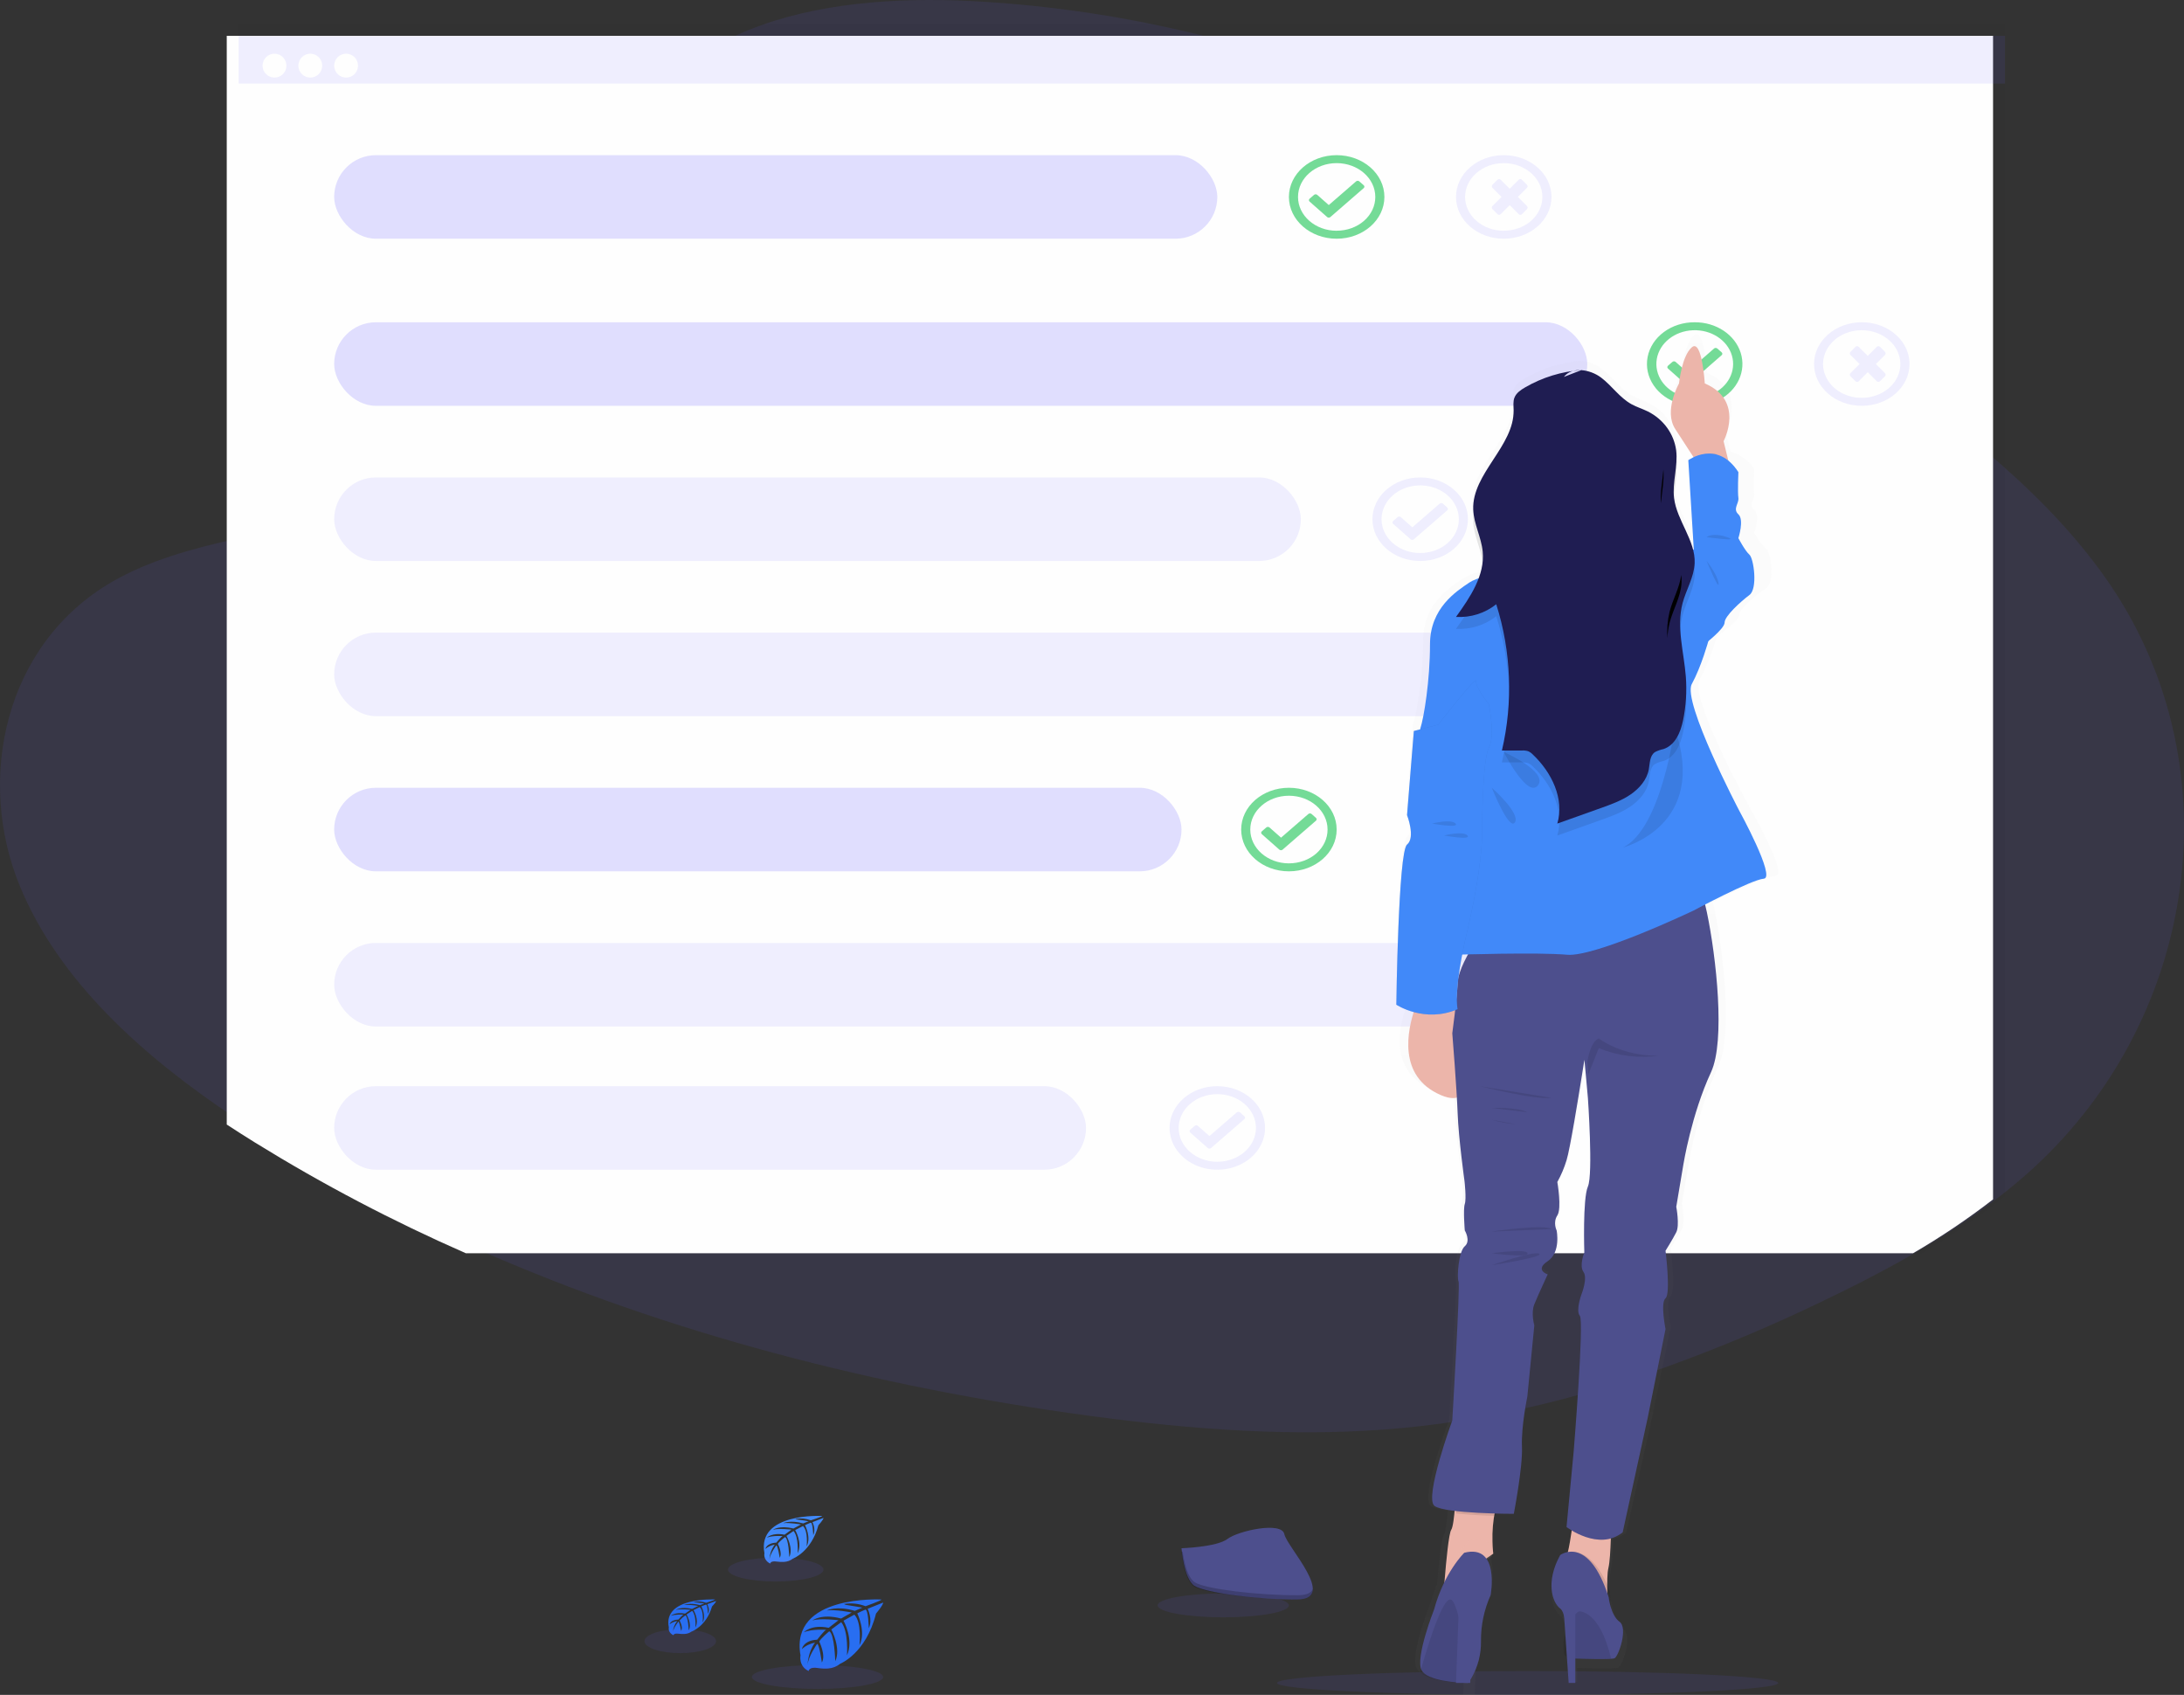 <?xml version="1.0" encoding="UTF-8"?>
<svg width="183px" height="142px" viewBox="0 0 183 142" version="1.1" xmlns="http://www.w3.org/2000/svg" xmlns:xlink="http://www.w3.org/1999/xlink">
    <rect x="0" y="0" width="183" height="142" fill="#333333" stroke="none"/>
    <!-- Generator: Sketch 52.6 (67491) - http://www.bohemiancoding.com/sketch -->
    <title>Illustration</title>
    <desc>Created with Sketch.</desc>
    <defs>
        <linearGradient x1="49.97%" y1="100.003%" x2="49.97%" y2="-0.004%" id="linearGradient-1">
            <stop stop-color="#808080" stop-opacity="0.25" offset="0%"></stop>
            <stop stop-color="#808080" stop-opacity="0.12" offset="54%"></stop>
            <stop stop-color="#808080" stop-opacity="0.1" offset="100%"></stop>
        </linearGradient>
    </defs>
    <g id="Design-1" stroke="none" stroke-width="1" fill="none" fill-rule="evenodd">
        <g id="7-Setting" transform="translate(-191, -137)">
            <g id="Illustration" transform="translate(191, 137)">
                <g id="List">
                    <path d="M169.702,98.469 C169.133,98.968 168.549,99.455 167.951,99.927 C167.851,100.008 167.748,100.096 167.646,100.169 C165.518,101.815 163.284,103.321 160.958,104.675 C158.29,106.248 155.504,107.68 152.682,109.03 C148.439,111.078 144.093,112.906 139.662,114.507 L139.462,114.58 C137.513,115.273 135.541,115.913 133.548,116.499 L133.512,116.509 C132.121,116.914 130.72,117.289 129.31,117.632 L129.117,117.679 C127.042,118.179 124.945,118.604 122.827,118.954 L122.34,119.031 C120.792,119.274 119.234,119.472 117.664,119.625 C108.844,120.469 99.918,119.784 91.152,118.599 C73.45,116.204 55.982,111.714 40.047,104.675 C33.975,102.006 28.098,98.915 22.461,95.424 C21.662,94.927 20.868,94.421 20.08,93.905 C19.956,93.822 19.831,93.736 19.708,93.656 C11.933,88.473 4.912,82.16 1.646,74.193 C-1.997,65.299 0.335,54.027 9.36,48.763 C12.477,46.956 16.073,45.972 19.711,45.16 L20.083,45.078 C20.699,44.943 21.315,44.813 21.929,44.683 C24.077,44.229 26.236,43.778 28.375,43.273 C32.35,42.34 36.256,41.226 39.896,39.59 C40.164,39.471 40.432,39.348 40.698,39.221 C43.546,37.87 46.645,35.906 48.99,33.546 C51.011,31.508 52.464,29.172 52.704,26.666 C52.774,25.954 52.742,25.235 52.61,24.532 C52.359,23.199 52.117,21.896 51.933,20.623 C51.594,18.233 51.486,15.947 51.948,13.743 C52.418,11.496 53.483,9.334 55.517,7.238 C55.825,6.92 56.156,6.605 56.509,6.291 C58.151,4.853 60.009,3.681 62.015,2.817 C62.264,2.704 62.515,2.599 62.767,2.501 C68.351,0.246 75.064,-0.225 81.335,0.086 C87.195,0.386 93.017,1.193 98.737,2.498 C99.19,2.599 99.644,2.706 100.09,2.814 C104.958,3.989 109.747,5.465 114.43,7.234 C128.2,12.399 141.087,19.841 153.003,27.92 L153.572,28.306 C153.851,28.497 154.129,28.688 154.408,28.88 C154.979,29.272 155.546,29.666 156.11,30.062 C156.53,30.353 156.948,30.647 157.366,30.943 L158.264,31.579 L158.825,31.981 C161.871,34.175 164.868,36.449 167.644,38.888 L167.949,39.158 C171.334,42.163 174.398,45.414 176.852,49.043 C187.261,64.443 184.174,85.781 169.702,98.469 Z" id="Path" fill="#6C63FF" opacity="0.1"></path>
                    <path d="M168,2 L168,100.214 C167.9,100.295 167.797,100.384 167.696,100.457 C165.571,102.117 163.341,103.634 161.019,105 L40.319,105 C34.252,102.31 28.381,99.194 22.749,95.674 C21.951,95.174 21.159,94.663 20.372,94.143 C20.248,94.059 20.123,93.972 20,93.892 L20,2.01 L168,2 Z" id="Path" fill="#000000" opacity="0.03"></path>
                    <path d="M167,3 L167,100.487 C164.866,102.136 162.625,103.644 160.293,105 L39.038,105 C32.944,102.328 27.046,99.232 21.388,95.736 C20.587,95.239 19.791,94.732 19,94.215 L19,3 L167,3 Z" id="Path" fill="#FEFEFE"></path>
                    <path d="M114.265,15.518 L113.901,15.198 C113.865,15.166 113.816,15.147 113.764,15.147 C113.712,15.147 113.663,15.166 113.627,15.198 L111.341,17.18 L110.375,16.328 C110.339,16.296 110.29,16.278 110.239,16.278 C110.188,16.278 110.139,16.296 110.103,16.328 L109.735,16.647 C109.698,16.678 109.677,16.721 109.677,16.767 C109.677,16.812 109.698,16.855 109.735,16.887 L111.202,18.18 C111.238,18.213 111.287,18.231 111.339,18.231 C111.391,18.231 111.44,18.213 111.476,18.18 L114.263,15.76 C114.301,15.729 114.323,15.685 114.323,15.64 C114.323,15.594 114.302,15.55 114.265,15.518 Z M114.265,15.518 L113.901,15.198 C113.865,15.166 113.816,15.147 113.764,15.147 C113.712,15.147 113.663,15.166 113.627,15.198 L111.341,17.18 L110.375,16.328 C110.339,16.296 110.29,16.278 110.239,16.278 C110.188,16.278 110.139,16.296 110.103,16.328 L109.735,16.647 C109.698,16.678 109.677,16.721 109.677,16.767 C109.677,16.812 109.698,16.855 109.735,16.887 L111.202,18.18 C111.238,18.213 111.287,18.231 111.339,18.231 C111.391,18.231 111.44,18.213 111.476,18.18 L114.263,15.76 C114.301,15.729 114.323,15.685 114.323,15.64 C114.323,15.594 114.302,15.55 114.265,15.518 Z M114.265,15.518 L113.901,15.198 C113.865,15.166 113.816,15.147 113.764,15.147 C113.712,15.147 113.663,15.166 113.627,15.198 L111.341,17.18 L110.375,16.328 C110.339,16.296 110.29,16.278 110.239,16.278 C110.188,16.278 110.139,16.296 110.103,16.328 L109.735,16.647 C109.698,16.678 109.677,16.721 109.677,16.767 C109.677,16.812 109.698,16.855 109.735,16.887 L111.202,18.18 C111.238,18.213 111.287,18.231 111.339,18.231 C111.391,18.231 111.44,18.213 111.476,18.18 L114.263,15.76 C114.301,15.729 114.323,15.685 114.323,15.64 C114.323,15.594 114.302,15.55 114.265,15.518 Z M114.265,15.518 L113.901,15.198 C113.865,15.166 113.816,15.147 113.764,15.147 C113.712,15.147 113.663,15.166 113.627,15.198 L111.341,17.18 L110.375,16.328 C110.339,16.296 110.29,16.278 110.239,16.278 C110.188,16.278 110.139,16.296 110.103,16.328 L109.735,16.647 C109.698,16.678 109.677,16.721 109.677,16.767 C109.677,16.812 109.698,16.855 109.735,16.887 L111.202,18.18 C111.238,18.213 111.287,18.231 111.339,18.231 C111.391,18.231 111.44,18.213 111.476,18.18 L114.263,15.76 C114.301,15.729 114.323,15.685 114.323,15.64 C114.323,15.594 114.302,15.55 114.265,15.518 Z M112,13 C109.791,13 108,14.567 108,16.5 C108,18.433 109.791,20 112,20 C114.209,20 116,18.433 116,16.5 C116,14.567 114.209,13 112,13 Z M112,19.333 C110.212,19.333 108.762,18.065 108.762,16.5 C108.762,14.935 110.212,13.667 112,13.667 C113.788,13.667 115.238,14.935 115.238,16.5 C115.24,17.252 114.899,17.973 114.291,18.504 C113.683,19.035 112.859,19.332 112,19.33 L112,19.333 Z M114.265,15.522 L113.901,15.202 C113.865,15.169 113.816,15.151 113.764,15.151 C113.712,15.151 113.663,15.169 113.627,15.202 L111.341,17.183 L110.375,16.332 C110.339,16.3 110.29,16.282 110.239,16.282 C110.188,16.282 110.139,16.3 110.103,16.332 L109.735,16.65 C109.698,16.681 109.677,16.725 109.677,16.77 C109.677,16.815 109.698,16.859 109.735,16.89 L111.202,18.183 C111.238,18.216 111.287,18.234 111.339,18.234 C111.391,18.234 111.44,18.216 111.476,18.183 L114.263,15.763 C114.302,15.732 114.325,15.688 114.325,15.641 C114.325,15.595 114.304,15.55 114.265,15.518 L114.265,15.522 Z M114.265,15.522 L113.901,15.202 C113.865,15.169 113.816,15.151 113.764,15.151 C113.712,15.151 113.663,15.169 113.627,15.202 L111.341,17.183 L110.375,16.332 C110.339,16.3 110.29,16.282 110.239,16.282 C110.188,16.282 110.139,16.3 110.103,16.332 L109.735,16.65 C109.698,16.681 109.677,16.725 109.677,16.77 C109.677,16.815 109.698,16.859 109.735,16.89 L111.202,18.183 C111.238,18.216 111.287,18.234 111.339,18.234 C111.391,18.234 111.44,18.216 111.476,18.183 L114.263,15.763 C114.302,15.732 114.325,15.688 114.325,15.641 C114.325,15.595 114.304,15.55 114.265,15.518 L114.265,15.522 Z M114.265,15.522 L113.901,15.202 C113.865,15.169 113.816,15.151 113.764,15.151 C113.712,15.151 113.663,15.169 113.627,15.202 L111.341,17.183 L110.375,16.332 C110.339,16.3 110.29,16.282 110.239,16.282 C110.188,16.282 110.139,16.3 110.103,16.332 L109.735,16.65 C109.698,16.681 109.677,16.725 109.677,16.77 C109.677,16.815 109.698,16.859 109.735,16.89 L111.202,18.183 C111.238,18.216 111.287,18.234 111.339,18.234 C111.391,18.234 111.44,18.216 111.476,18.183 L114.263,15.763 C114.302,15.732 114.325,15.688 114.325,15.641 C114.325,15.595 114.304,15.55 114.265,15.518 L114.265,15.522 Z M114.265,15.522 L113.901,15.202 C113.865,15.169 113.816,15.151 113.764,15.151 C113.712,15.151 113.663,15.169 113.627,15.202 L111.341,17.183 L110.375,16.332 C110.339,16.3 110.29,16.282 110.239,16.282 C110.188,16.282 110.139,16.3 110.103,16.332 L109.735,16.65 C109.698,16.681 109.677,16.725 109.677,16.77 C109.677,16.815 109.698,16.859 109.735,16.89 L111.202,18.183 C111.238,18.216 111.287,18.234 111.339,18.234 C111.391,18.234 111.44,18.216 111.476,18.183 L114.263,15.763 C114.302,15.732 114.325,15.688 114.325,15.641 C114.325,15.595 114.304,15.55 114.265,15.518 L114.265,15.522 Z M114.265,15.522 L113.901,15.202 C113.865,15.169 113.816,15.151 113.764,15.151 C113.712,15.151 113.663,15.169 113.627,15.202 L111.341,17.183 L110.375,16.332 C110.339,16.3 110.29,16.282 110.239,16.282 C110.188,16.282 110.139,16.3 110.103,16.332 L109.735,16.65 C109.698,16.681 109.677,16.725 109.677,16.77 C109.677,16.815 109.698,16.859 109.735,16.89 L111.202,18.183 C111.238,18.216 111.287,18.234 111.339,18.234 C111.391,18.234 111.44,18.216 111.476,18.183 L114.263,15.763 C114.302,15.732 114.325,15.688 114.325,15.641 C114.325,15.595 114.304,15.55 114.265,15.518 L114.265,15.522 Z" id="Shape" fill="#3ACC6C" fill-rule="nonzero" opacity="0.7"></path>
                    <path d="M110.265,68.52 L109.901,68.198 C109.865,68.166 109.816,68.147 109.764,68.147 C109.712,68.147 109.663,68.166 109.627,68.198 L107.341,70.18 L106.375,69.328 C106.339,69.296 106.29,69.277 106.238,69.277 C106.186,69.277 106.137,69.296 106.101,69.328 L105.733,69.647 C105.696,69.678 105.675,69.721 105.675,69.767 C105.675,69.812 105.696,69.855 105.733,69.887 L107.198,71.18 C107.234,71.213 107.284,71.231 107.335,71.231 C107.387,71.231 107.436,71.213 107.472,71.18 L110.261,68.76 C110.299,68.729 110.32,68.686 110.321,68.641 C110.322,68.595 110.302,68.552 110.265,68.52 Z M110.265,68.52 L109.901,68.198 C109.865,68.166 109.816,68.147 109.764,68.147 C109.712,68.147 109.663,68.166 109.627,68.198 L107.341,70.18 L106.375,69.328 C106.339,69.296 106.29,69.277 106.238,69.277 C106.186,69.277 106.137,69.296 106.101,69.328 L105.733,69.647 C105.696,69.678 105.675,69.721 105.675,69.767 C105.675,69.812 105.696,69.855 105.733,69.887 L107.198,71.18 C107.234,71.213 107.284,71.231 107.335,71.231 C107.387,71.231 107.436,71.213 107.472,71.18 L110.261,68.76 C110.299,68.729 110.32,68.686 110.321,68.641 C110.322,68.595 110.302,68.552 110.265,68.52 Z M110.265,68.52 L109.901,68.198 C109.865,68.166 109.816,68.147 109.764,68.147 C109.712,68.147 109.663,68.166 109.627,68.198 L107.341,70.18 L106.375,69.328 C106.339,69.296 106.29,69.277 106.238,69.277 C106.186,69.277 106.137,69.296 106.101,69.328 L105.733,69.647 C105.696,69.678 105.675,69.721 105.675,69.767 C105.675,69.812 105.696,69.855 105.733,69.887 L107.198,71.18 C107.234,71.213 107.284,71.231 107.335,71.231 C107.387,71.231 107.436,71.213 107.472,71.18 L110.261,68.76 C110.299,68.729 110.32,68.686 110.321,68.641 C110.322,68.595 110.302,68.552 110.265,68.52 Z M110.265,68.52 L109.901,68.198 C109.865,68.166 109.816,68.147 109.764,68.147 C109.712,68.147 109.663,68.166 109.627,68.198 L107.341,70.18 L106.375,69.328 C106.339,69.296 106.29,69.277 106.238,69.277 C106.186,69.277 106.137,69.296 106.101,69.328 L105.733,69.647 C105.696,69.678 105.675,69.721 105.675,69.767 C105.675,69.812 105.696,69.855 105.733,69.887 L107.198,71.18 C107.234,71.213 107.284,71.231 107.335,71.231 C107.387,71.231 107.436,71.213 107.472,71.18 L110.261,68.76 C110.299,68.729 110.32,68.686 110.321,68.641 C110.322,68.595 110.302,68.552 110.265,68.52 Z M108,66 C105.791,66 104,67.567 104,69.5 C104,71.433 105.791,73 108,73 C110.209,73 112,71.433 112,69.5 C112,67.567 110.209,66 108,66 Z M108,72.333 C106.212,72.333 104.762,71.065 104.762,69.5 C104.762,67.935 106.212,66.667 108,66.667 C109.788,66.667 111.238,67.935 111.238,69.5 C111.241,70.252 110.9,70.974 110.292,71.505 C109.685,72.037 108.859,72.334 108,72.332 L108,72.333 Z M110.265,68.522 L109.901,68.2 C109.865,68.167 109.816,68.149 109.764,68.149 C109.712,68.149 109.663,68.167 109.627,68.2 L107.341,70.182 L106.375,69.33 C106.339,69.297 106.29,69.279 106.238,69.279 C106.186,69.279 106.137,69.297 106.101,69.33 L105.733,69.648 C105.696,69.68 105.675,69.723 105.675,69.768 C105.675,69.814 105.696,69.857 105.733,69.888 L107.198,71.182 C107.234,71.214 107.284,71.233 107.335,71.233 C107.387,71.233 107.436,71.214 107.472,71.182 L110.261,68.762 C110.299,68.731 110.321,68.687 110.322,68.642 C110.323,68.596 110.302,68.552 110.265,68.52 L110.265,68.522 Z M110.265,68.522 L109.901,68.2 C109.865,68.167 109.816,68.149 109.764,68.149 C109.712,68.149 109.663,68.167 109.627,68.2 L107.341,70.182 L106.375,69.33 C106.339,69.297 106.29,69.279 106.238,69.279 C106.186,69.279 106.137,69.297 106.101,69.33 L105.733,69.648 C105.696,69.68 105.675,69.723 105.675,69.768 C105.675,69.814 105.696,69.857 105.733,69.888 L107.198,71.182 C107.234,71.214 107.284,71.233 107.335,71.233 C107.387,71.233 107.436,71.214 107.472,71.182 L110.261,68.762 C110.299,68.731 110.321,68.687 110.322,68.642 C110.323,68.596 110.302,68.552 110.265,68.52 L110.265,68.522 Z M110.265,68.522 L109.901,68.2 C109.865,68.167 109.816,68.149 109.764,68.149 C109.712,68.149 109.663,68.167 109.627,68.2 L107.341,70.182 L106.375,69.33 C106.339,69.297 106.29,69.279 106.238,69.279 C106.186,69.279 106.137,69.297 106.101,69.33 L105.733,69.648 C105.696,69.68 105.675,69.723 105.675,69.768 C105.675,69.814 105.696,69.857 105.733,69.888 L107.198,71.182 C107.234,71.214 107.284,71.233 107.335,71.233 C107.387,71.233 107.436,71.214 107.472,71.182 L110.261,68.762 C110.299,68.731 110.321,68.687 110.322,68.642 C110.323,68.596 110.302,68.552 110.265,68.52 L110.265,68.522 Z M110.265,68.522 L109.901,68.2 C109.865,68.167 109.816,68.149 109.764,68.149 C109.712,68.149 109.663,68.167 109.627,68.2 L107.341,70.182 L106.375,69.33 C106.339,69.297 106.29,69.279 106.238,69.279 C106.186,69.279 106.137,69.297 106.101,69.33 L105.733,69.648 C105.696,69.68 105.675,69.723 105.675,69.768 C105.675,69.814 105.696,69.857 105.733,69.888 L107.198,71.182 C107.234,71.214 107.284,71.233 107.335,71.233 C107.387,71.233 107.436,71.214 107.472,71.182 L110.261,68.762 C110.299,68.731 110.321,68.687 110.322,68.642 C110.323,68.596 110.302,68.552 110.265,68.52 L110.265,68.522 Z M110.265,68.522 L109.901,68.2 C109.865,68.167 109.816,68.149 109.764,68.149 C109.712,68.149 109.663,68.167 109.627,68.2 L107.341,70.182 L106.375,69.33 C106.339,69.297 106.29,69.279 106.238,69.279 C106.186,69.279 106.137,69.297 106.101,69.33 L105.733,69.648 C105.696,69.68 105.675,69.723 105.675,69.768 C105.675,69.814 105.696,69.857 105.733,69.888 L107.198,71.182 C107.234,71.214 107.284,71.233 107.335,71.233 C107.387,71.233 107.436,71.214 107.472,71.182 L110.261,68.762 C110.299,68.731 110.321,68.687 110.322,68.642 C110.323,68.596 110.302,68.552 110.265,68.52 L110.265,68.522 Z" id="Shape" fill="#3ACC6C" fill-rule="nonzero" opacity="0.7"></path>
                    <path d="M104.265,93.518 L103.901,93.198 C103.865,93.166 103.816,93.147 103.764,93.147 C103.712,93.147 103.663,93.166 103.627,93.198 L101.341,95.18 L100.375,94.328 C100.339,94.296 100.29,94.277 100.238,94.277 C100.186,94.277 100.137,94.296 100.101,94.328 L99.735,94.648 C99.699,94.68 99.678,94.723 99.678,94.767 C99.678,94.812 99.699,94.855 99.735,94.887 L101.202,96.18 C101.238,96.213 101.287,96.231 101.339,96.231 C101.391,96.231 101.44,96.213 101.476,96.18 L104.263,93.76 C104.301,93.729 104.323,93.685 104.323,93.639 C104.323,93.594 104.302,93.55 104.265,93.518 Z M104.265,93.518 L103.901,93.198 C103.865,93.166 103.816,93.147 103.764,93.147 C103.712,93.147 103.663,93.166 103.627,93.198 L101.341,95.18 L100.375,94.328 C100.339,94.296 100.29,94.277 100.238,94.277 C100.186,94.277 100.137,94.296 100.101,94.328 L99.735,94.648 C99.699,94.68 99.678,94.723 99.678,94.767 C99.678,94.812 99.699,94.855 99.735,94.887 L101.202,96.18 C101.238,96.213 101.287,96.231 101.339,96.231 C101.391,96.231 101.44,96.213 101.476,96.18 L104.263,93.76 C104.301,93.729 104.323,93.685 104.323,93.639 C104.323,93.594 104.302,93.55 104.265,93.518 Z M104.265,93.518 L103.901,93.198 C103.865,93.166 103.816,93.147 103.764,93.147 C103.712,93.147 103.663,93.166 103.627,93.198 L101.341,95.18 L100.375,94.328 C100.339,94.296 100.29,94.277 100.238,94.277 C100.186,94.277 100.137,94.296 100.101,94.328 L99.735,94.648 C99.699,94.68 99.678,94.723 99.678,94.767 C99.678,94.812 99.699,94.855 99.735,94.887 L101.202,96.18 C101.238,96.213 101.287,96.231 101.339,96.231 C101.391,96.231 101.44,96.213 101.476,96.18 L104.263,93.76 C104.301,93.729 104.323,93.685 104.323,93.639 C104.323,93.594 104.302,93.55 104.265,93.518 Z M104.265,93.518 L103.901,93.198 C103.865,93.166 103.816,93.147 103.764,93.147 C103.712,93.147 103.663,93.166 103.627,93.198 L101.341,95.18 L100.375,94.328 C100.339,94.296 100.29,94.277 100.238,94.277 C100.186,94.277 100.137,94.296 100.101,94.328 L99.735,94.648 C99.699,94.68 99.678,94.723 99.678,94.767 C99.678,94.812 99.699,94.855 99.735,94.887 L101.202,96.18 C101.238,96.213 101.287,96.231 101.339,96.231 C101.391,96.231 101.44,96.213 101.476,96.18 L104.263,93.76 C104.301,93.729 104.323,93.685 104.323,93.639 C104.323,93.594 104.302,93.55 104.265,93.518 Z M102,91 C100.382,91 98.924,91.853 98.305,93.161 C97.685,94.468 98.028,95.974 99.172,96.975 C100.316,97.976 102.036,98.275 103.531,97.733 C105.025,97.192 106,95.916 106,94.5 C106,92.567 104.209,91 102,91 Z M102,97.333 C100.212,97.333 98.762,96.065 98.762,94.5 C98.762,92.935 100.212,91.667 102,91.667 C103.788,91.667 105.238,92.935 105.238,94.5 C105.237,96.064 103.788,97.332 102,97.332 L102,97.333 Z M104.265,93.52 L103.901,93.2 C103.865,93.167 103.816,93.149 103.764,93.149 C103.712,93.149 103.663,93.167 103.627,93.2 L101.341,95.182 L100.375,94.33 C100.339,94.297 100.29,94.279 100.238,94.279 C100.186,94.279 100.137,94.297 100.101,94.33 L99.735,94.65 C99.699,94.681 99.678,94.724 99.678,94.769 C99.678,94.814 99.699,94.857 99.735,94.888 L101.202,96.182 C101.238,96.214 101.287,96.233 101.339,96.233 C101.391,96.233 101.44,96.214 101.476,96.182 L104.263,93.762 C104.302,93.73 104.324,93.686 104.324,93.64 C104.324,93.594 104.303,93.55 104.265,93.518 L104.265,93.52 Z M104.265,93.52 L103.901,93.2 C103.865,93.167 103.816,93.149 103.764,93.149 C103.712,93.149 103.663,93.167 103.627,93.2 L101.341,95.182 L100.375,94.33 C100.339,94.297 100.29,94.279 100.238,94.279 C100.186,94.279 100.137,94.297 100.101,94.33 L99.735,94.65 C99.699,94.681 99.678,94.724 99.678,94.769 C99.678,94.814 99.699,94.857 99.735,94.888 L101.202,96.182 C101.238,96.214 101.287,96.233 101.339,96.233 C101.391,96.233 101.44,96.214 101.476,96.182 L104.263,93.762 C104.302,93.73 104.324,93.686 104.324,93.64 C104.324,93.594 104.303,93.55 104.265,93.518 L104.265,93.52 Z M104.265,93.52 L103.901,93.2 C103.865,93.167 103.816,93.149 103.764,93.149 C103.712,93.149 103.663,93.167 103.627,93.2 L101.341,95.182 L100.375,94.33 C100.339,94.297 100.29,94.279 100.238,94.279 C100.186,94.279 100.137,94.297 100.101,94.33 L99.735,94.65 C99.699,94.681 99.678,94.724 99.678,94.769 C99.678,94.814 99.699,94.857 99.735,94.888 L101.202,96.182 C101.238,96.214 101.287,96.233 101.339,96.233 C101.391,96.233 101.44,96.214 101.476,96.182 L104.263,93.762 C104.302,93.73 104.324,93.686 104.324,93.64 C104.324,93.594 104.303,93.55 104.265,93.518 L104.265,93.52 Z M104.265,93.52 L103.901,93.2 C103.865,93.167 103.816,93.149 103.764,93.149 C103.712,93.149 103.663,93.167 103.627,93.2 L101.341,95.182 L100.375,94.33 C100.339,94.297 100.29,94.279 100.238,94.279 C100.186,94.279 100.137,94.297 100.101,94.33 L99.735,94.65 C99.699,94.681 99.678,94.724 99.678,94.769 C99.678,94.814 99.699,94.857 99.735,94.888 L101.202,96.182 C101.238,96.214 101.287,96.233 101.339,96.233 C101.391,96.233 101.44,96.214 101.476,96.182 L104.263,93.762 C104.302,93.73 104.324,93.686 104.324,93.64 C104.324,93.594 104.303,93.55 104.265,93.518 L104.265,93.52 Z M104.265,93.52 L103.901,93.2 C103.865,93.167 103.816,93.149 103.764,93.149 C103.712,93.149 103.663,93.167 103.627,93.2 L101.341,95.182 L100.375,94.33 C100.339,94.297 100.29,94.279 100.238,94.279 C100.186,94.279 100.137,94.297 100.101,94.33 L99.735,94.65 C99.699,94.681 99.678,94.724 99.678,94.769 C99.678,94.814 99.699,94.857 99.735,94.888 L101.202,96.182 C101.238,96.214 101.287,96.233 101.339,96.233 C101.391,96.233 101.44,96.214 101.476,96.182 L104.263,93.762 C104.302,93.73 104.324,93.686 104.324,93.64 C104.324,93.594 104.303,93.55 104.265,93.518 L104.265,93.52 Z" id="Shape" fill="#6C63FF" fill-rule="nonzero" opacity="0.1"></path>
                    <rect id="Rectangle" fill="#6C63FF" opacity="0.2" x="28" y="13" width="74" height="7" rx="3.5"></rect>
                    <rect id="Rectangle" fill="#6C63FF" opacity="0.2" x="28" y="27" width="105" height="7" rx="3.5"></rect>
                    <rect id="Rectangle" fill="#6C63FF" opacity="0.1" x="28" y="40" width="81" height="7" rx="3.5"></rect>
                    <rect id="Rectangle" fill="#6C63FF" opacity="0.1" x="28" y="53" width="105" height="7" rx="3.5"></rect>
                    <rect id="Rectangle" fill="#6C63FF" opacity="0.2" x="28" y="66" width="71" height="7" rx="3.5"></rect>
                    <rect id="Rectangle" fill="#6C63FF" opacity="0.1" x="28" y="79" width="105" height="7" rx="3.5"></rect>
                    <rect id="Rectangle" fill="#6C63FF" opacity="0.1" x="28" y="91" width="63" height="7" rx="3.5"></rect>
                    <rect id="Rectangle" fill="#6C63FF" opacity="0.1" x="20" y="3" width="148" height="4"></rect>
                    <ellipse id="Oval" fill="#FEFEFE" cx="23" cy="5.5" rx="1" ry="1"></ellipse>
                    <ellipse id="Oval" fill="#FEFEFE" cx="26" cy="5.5" rx="1" ry="1"></ellipse>
                    <ellipse id="Oval" fill="#FEFEFE" cx="29" cy="5.5" rx="1" ry="1"></ellipse>
                    <path d="M144.255,29.514 L143.894,29.2 C143.858,29.167 143.809,29.149 143.758,29.149 C143.706,29.149 143.657,29.167 143.621,29.2 L142.441,30.232 L142.015,30.603 C142.015,30.603 142.015,30.603 142.015,30.603 L141.979,30.633 L141.758,30.827 L141.363,31.172 L140.404,30.321 C140.368,30.289 140.319,30.271 140.268,30.271 C140.216,30.271 140.167,30.289 140.131,30.321 L139.766,30.639 C139.729,30.671 139.708,30.714 139.708,30.759 C139.708,30.804 139.729,30.848 139.766,30.879 L141.14,32.099 L141.221,32.17 C141.251,32.197 141.29,32.214 141.333,32.22 C141.392,32.227 141.451,32.209 141.493,32.172 L142.64,31.173 L143.018,30.841 L144.259,29.757 C144.297,29.725 144.318,29.681 144.317,29.635 C144.316,29.589 144.294,29.545 144.255,29.514 Z M144.255,29.514 L143.894,29.2 C143.858,29.167 143.809,29.149 143.758,29.149 C143.706,29.149 143.657,29.167 143.621,29.2 L142.441,30.232 L142.015,30.603 C142.015,30.603 142.015,30.603 142.015,30.603 L141.979,30.633 L141.758,30.827 L141.363,31.172 L140.404,30.321 C140.368,30.289 140.319,30.271 140.268,30.271 C140.216,30.271 140.167,30.289 140.131,30.321 L139.766,30.639 C139.729,30.671 139.708,30.714 139.708,30.759 C139.708,30.804 139.729,30.848 139.766,30.879 L141.14,32.099 L141.221,32.17 C141.251,32.197 141.29,32.214 141.333,32.22 C141.392,32.227 141.451,32.209 141.493,32.172 L142.64,31.173 L143.018,30.841 L144.259,29.757 C144.297,29.725 144.318,29.681 144.317,29.635 C144.316,29.589 144.294,29.545 144.255,29.514 Z M144.255,29.514 L143.894,29.2 C143.858,29.167 143.809,29.149 143.758,29.149 C143.706,29.149 143.657,29.167 143.621,29.2 L142.441,30.232 L142.015,30.603 C142.015,30.603 142.015,30.603 142.015,30.603 L141.979,30.633 L141.758,30.827 L141.363,31.172 L140.404,30.321 C140.368,30.289 140.319,30.271 140.268,30.271 C140.216,30.271 140.167,30.289 140.131,30.321 L139.766,30.639 C139.729,30.671 139.708,30.714 139.708,30.759 C139.708,30.804 139.729,30.848 139.766,30.879 L141.14,32.099 L141.221,32.17 C141.251,32.197 141.29,32.214 141.333,32.22 C141.392,32.227 141.451,32.209 141.493,32.172 L142.64,31.173 L143.018,30.841 L144.259,29.757 C144.297,29.725 144.318,29.681 144.317,29.635 C144.316,29.589 144.294,29.545 144.255,29.514 Z M144.255,29.514 L143.894,29.2 C143.858,29.167 143.809,29.149 143.758,29.149 C143.706,29.149 143.657,29.167 143.621,29.2 L142.441,30.232 L142.015,30.603 C142.015,30.603 142.015,30.603 142.015,30.603 L141.979,30.633 L141.758,30.827 L141.363,31.172 L140.404,30.321 C140.368,30.289 140.319,30.271 140.268,30.271 C140.216,30.271 140.167,30.289 140.131,30.321 L139.766,30.639 C139.729,30.671 139.708,30.714 139.708,30.759 C139.708,30.804 139.729,30.848 139.766,30.879 L141.14,32.099 L141.221,32.17 C141.251,32.197 141.29,32.214 141.333,32.22 C141.392,32.227 141.451,32.209 141.493,32.172 L142.64,31.173 L143.018,30.841 L144.259,29.757 C144.297,29.725 144.318,29.681 144.317,29.635 C144.316,29.589 144.294,29.545 144.255,29.514 Z M142.006,27 C140.055,26.986 138.381,28.22 138.056,29.912 C137.731,31.604 138.851,33.254 140.699,33.804 C140.74,33.818 140.782,33.831 140.826,33.841 C141.694,34.08 142.628,34.049 143.474,33.754 C143.671,33.686 143.861,33.603 144.041,33.506 C145.589,32.705 146.334,31.09 145.857,29.567 C145.381,28.044 143.802,26.992 142.006,27 Z M143.415,33.035 C143.282,33.093 143.144,33.143 143.003,33.184 C142.4,33.355 141.754,33.367 141.143,33.219 C141.058,33.197 140.973,33.174 140.892,33.147 C139.459,32.682 138.595,31.394 138.826,30.066 C139.057,28.737 140.318,27.735 141.844,27.668 C143.369,27.6 144.738,28.486 145.119,29.788 C145.5,31.089 144.788,32.446 143.415,33.035 Z M144.255,29.514 L143.894,29.2 C143.858,29.167 143.809,29.149 143.758,29.149 C143.706,29.149 143.657,29.167 143.621,29.2 L142.441,30.232 L142.015,30.603 C142.015,30.603 142.015,30.603 142.015,30.603 L141.979,30.633 L141.758,30.827 L141.363,31.172 L140.404,30.321 C140.368,30.289 140.319,30.271 140.268,30.271 C140.216,30.271 140.167,30.289 140.131,30.321 L139.766,30.639 C139.729,30.671 139.708,30.714 139.708,30.759 C139.708,30.804 139.729,30.848 139.766,30.879 L141.14,32.099 L141.221,32.17 C141.251,32.197 141.29,32.214 141.333,32.22 C141.392,32.227 141.451,32.209 141.493,32.172 L142.64,31.173 L143.018,30.841 L144.259,29.757 C144.297,29.725 144.318,29.681 144.317,29.635 C144.316,29.589 144.294,29.545 144.255,29.514 Z M144.255,29.514 L143.894,29.2 C143.858,29.167 143.809,29.149 143.758,29.149 C143.706,29.149 143.657,29.167 143.621,29.2 L142.441,30.232 L142.015,30.603 C142.015,30.603 142.015,30.603 142.015,30.603 L141.979,30.633 L141.758,30.827 L141.363,31.172 L140.404,30.321 C140.368,30.289 140.319,30.271 140.268,30.271 C140.216,30.271 140.167,30.289 140.131,30.321 L139.766,30.639 C139.729,30.671 139.708,30.714 139.708,30.759 C139.708,30.804 139.729,30.848 139.766,30.879 L141.14,32.099 L141.221,32.17 C141.251,32.197 141.29,32.214 141.333,32.22 C141.392,32.227 141.451,32.209 141.493,32.172 L142.64,31.173 L143.018,30.841 L144.259,29.757 C144.297,29.725 144.318,29.681 144.317,29.635 C144.316,29.589 144.294,29.545 144.255,29.514 Z M144.255,29.514 L143.894,29.2 C143.858,29.167 143.809,29.149 143.758,29.149 C143.706,29.149 143.657,29.167 143.621,29.2 L142.441,30.232 L142.015,30.603 C142.015,30.603 142.015,30.603 142.015,30.603 L141.979,30.633 L141.758,30.827 L141.363,31.172 L140.404,30.321 C140.368,30.289 140.319,30.271 140.268,30.271 C140.216,30.271 140.167,30.289 140.131,30.321 L139.766,30.639 C139.729,30.671 139.708,30.714 139.708,30.759 C139.708,30.804 139.729,30.848 139.766,30.879 L141.14,32.099 L141.221,32.17 C141.251,32.197 141.29,32.214 141.333,32.22 C141.392,32.227 141.451,32.209 141.493,32.172 L142.64,31.173 L143.018,30.841 L144.259,29.757 C144.297,29.725 144.318,29.681 144.317,29.635 C144.316,29.589 144.294,29.545 144.255,29.514 Z M144.255,29.514 L143.894,29.2 C143.858,29.167 143.809,29.149 143.758,29.149 C143.706,29.149 143.657,29.167 143.621,29.2 L142.441,30.232 L142.015,30.603 C142.015,30.603 142.015,30.603 142.015,30.603 L141.979,30.633 L141.758,30.827 L141.363,31.172 L140.404,30.321 C140.368,30.289 140.319,30.271 140.268,30.271 C140.216,30.271 140.167,30.289 140.131,30.321 L139.766,30.639 C139.729,30.671 139.708,30.714 139.708,30.759 C139.708,30.804 139.729,30.848 139.766,30.879 L141.14,32.099 L141.221,32.17 C141.251,32.197 141.29,32.214 141.333,32.22 C141.392,32.227 141.451,32.209 141.493,32.172 L142.64,31.173 L143.018,30.841 L144.259,29.757 C144.297,29.725 144.318,29.681 144.317,29.635 C144.316,29.589 144.294,29.545 144.255,29.514 Z M144.255,29.514 L143.894,29.2 C143.858,29.167 143.809,29.149 143.758,29.149 C143.706,29.149 143.657,29.167 143.621,29.2 L142.441,30.232 L142.015,30.603 C142.015,30.603 142.015,30.603 142.015,30.603 L141.979,30.633 L141.758,30.827 L141.363,31.172 L140.404,30.321 C140.368,30.289 140.319,30.271 140.268,30.271 C140.216,30.271 140.167,30.289 140.131,30.321 L139.766,30.639 C139.729,30.671 139.708,30.714 139.708,30.759 C139.708,30.804 139.729,30.848 139.766,30.879 L141.14,32.099 L141.221,32.17 C141.251,32.197 141.29,32.214 141.333,32.22 C141.392,32.227 141.451,32.209 141.493,32.172 L142.64,31.173 L143.018,30.841 L144.259,29.757 C144.297,29.725 144.318,29.681 144.317,29.635 C144.316,29.589 144.294,29.545 144.255,29.514 Z" id="Shape" fill="#3ACC6C" fill-rule="nonzero" opacity="0.7"></path>
                    <path d="M126,13 C123.791,13 122,14.567 122,16.5 C122,18.433 123.791,20 126,20 C128.209,20 130,18.433 130,16.5 C130,14.567 128.209,13 126,13 Z M126,19.333 C124.212,19.333 122.762,18.065 122.762,16.5 C122.762,14.935 124.212,13.667 126,13.667 C127.788,13.667 129.238,14.935 129.238,16.5 C129.24,17.252 128.899,17.973 128.291,18.504 C127.683,19.035 126.859,19.332 126,19.33 L126,19.333 Z" id="Shape" fill="#6C63FF" fill-rule="nonzero" opacity="0.1"></path>
                    <path d="M127.524,17.946 L127.945,17.526 C127.98,17.49 128,17.443 128,17.393 C128,17.343 127.98,17.295 127.945,17.26 L127.185,16.5 L127.943,15.741 C127.979,15.706 127.998,15.658 127.998,15.608 C127.998,15.558 127.979,15.511 127.943,15.475 L127.522,15.055 C127.487,15.02 127.44,15 127.39,15 C127.34,15 127.293,15.02 127.258,15.055 L126.5,15.814 L125.741,15.055 C125.706,15.02 125.658,15 125.608,15 C125.558,15 125.511,15.02 125.476,15.055 L125.056,15.475 C125.02,15.51 125,15.558 125,15.608 C125,15.658 125.02,15.706 125.056,15.741 L125.814,16.5 L125.057,17.258 C125.022,17.293 125.002,17.341 125.002,17.391 C125.002,17.441 125.022,17.489 125.057,17.524 L125.477,17.944 C125.512,17.98 125.56,17.999 125.61,17.999 C125.66,17.999 125.707,17.98 125.743,17.944 L126.501,17.185 L127.26,17.944 C127.294,17.98 127.342,18 127.391,18 C127.441,18 127.488,17.981 127.524,17.946 Z" id="Path" fill="#6C63FF" opacity="0.1"></path>
                    <path d="M152,30.5 C152,32.433 153.791,34 156,34 C158.209,34 160,32.433 160,30.5 C160.001,30.214 159.962,29.931 159.885,29.658 C159.713,29.044 159.351,28.477 158.832,28.022 C158.081,27.365 157.062,26.997 156,27 C153.791,27 152,28.567 152,30.5 Z M152.864,31.225 C152.488,29.98 153.118,28.67 154.398,28.035 C155.678,27.4 157.286,27.6 158.313,28.523 C159.34,29.445 159.528,30.857 158.77,31.96 C158.185,32.81 157.134,33.33 156,33.332 C154.529,33.336 153.24,32.469 152.864,31.225 Z" id="Shape" fill="#6C63FF" fill-rule="nonzero" opacity="0.1"></path>
                    <path d="M157.523,31.944 L157.945,31.524 C157.98,31.489 158,31.441 158,31.391 C158,31.341 157.98,31.293 157.945,31.258 L157.184,30.499 L157.945,29.741 C157.98,29.706 158,29.658 158,29.609 C158,29.559 157.98,29.511 157.945,29.476 L157.523,29.055 C157.488,29.02 157.44,29 157.391,29 C157.341,29 157.294,29.02 157.259,29.055 L156.501,29.814 L155.741,29.055 C155.706,29.02 155.659,29 155.609,29 C155.56,29 155.512,29.02 155.477,29.055 L155.055,29.476 C155.02,29.511 155,29.559 155,29.609 C155,29.658 155.02,29.706 155.055,29.741 L155.815,30.499 L155.055,31.258 C155.02,31.293 155,31.341 155,31.391 C155,31.441 155.02,31.489 155.055,31.524 L155.477,31.944 C155.512,31.98 155.559,32 155.609,32 C155.659,32 155.707,31.98 155.741,31.944 L156.501,31.185 L157.262,31.944 C157.334,32.015 157.45,32.015 157.523,31.944 Z" id="Path" fill="#6C63FF" opacity="0.1"></path>
                    <path d="M121.265,42.52 L120.901,42.198 C120.865,42.166 120.816,42.147 120.764,42.147 C120.712,42.147 120.663,42.166 120.627,42.198 L118.341,44.18 L117.375,43.328 C117.339,43.296 117.29,43.277 117.238,43.277 C117.186,43.277 117.137,43.296 117.101,43.328 L116.733,43.647 C116.696,43.678 116.675,43.721 116.675,43.767 C116.675,43.812 116.696,43.855 116.733,43.887 L118.198,45.18 C118.234,45.213 118.284,45.231 118.335,45.231 C118.387,45.231 118.436,45.213 118.472,45.18 L121.261,42.76 C121.299,42.729 121.32,42.686 121.321,42.641 C121.322,42.595 121.302,42.552 121.265,42.52 Z M121.265,42.52 L120.901,42.198 C120.865,42.166 120.816,42.147 120.764,42.147 C120.712,42.147 120.663,42.166 120.627,42.198 L118.341,44.18 L117.375,43.328 C117.339,43.296 117.29,43.277 117.238,43.277 C117.186,43.277 117.137,43.296 117.101,43.328 L116.733,43.647 C116.696,43.678 116.675,43.721 116.675,43.767 C116.675,43.812 116.696,43.855 116.733,43.887 L118.198,45.18 C118.234,45.213 118.284,45.231 118.335,45.231 C118.387,45.231 118.436,45.213 118.472,45.18 L121.261,42.76 C121.299,42.729 121.32,42.686 121.321,42.641 C121.322,42.595 121.302,42.552 121.265,42.52 Z M121.265,42.52 L120.901,42.198 C120.865,42.166 120.816,42.147 120.764,42.147 C120.712,42.147 120.663,42.166 120.627,42.198 L118.341,44.18 L117.375,43.328 C117.339,43.296 117.29,43.277 117.238,43.277 C117.186,43.277 117.137,43.296 117.101,43.328 L116.733,43.647 C116.696,43.678 116.675,43.721 116.675,43.767 C116.675,43.812 116.696,43.855 116.733,43.887 L118.198,45.18 C118.234,45.213 118.284,45.231 118.335,45.231 C118.387,45.231 118.436,45.213 118.472,45.18 L121.261,42.76 C121.299,42.729 121.32,42.686 121.321,42.641 C121.322,42.595 121.302,42.552 121.265,42.52 Z M121.265,42.52 L120.901,42.198 C120.865,42.166 120.816,42.147 120.764,42.147 C120.712,42.147 120.663,42.166 120.627,42.198 L118.341,44.18 L117.375,43.328 C117.339,43.296 117.29,43.277 117.238,43.277 C117.186,43.277 117.137,43.296 117.101,43.328 L116.733,43.647 C116.696,43.678 116.675,43.721 116.675,43.767 C116.675,43.812 116.696,43.855 116.733,43.887 L118.198,45.18 C118.234,45.213 118.284,45.231 118.335,45.231 C118.387,45.231 118.436,45.213 118.472,45.18 L121.261,42.76 C121.299,42.729 121.32,42.686 121.321,42.641 C121.322,42.595 121.302,42.552 121.265,42.52 Z M119,40 C116.791,40 115,41.567 115,43.5 C115,45.433 116.791,47 119,47 C121.209,47 123,45.433 123,43.5 C123,41.567 121.209,40 119,40 Z M119,46.333 C117.69,46.333 116.51,45.643 116.008,44.584 C115.507,43.526 115.784,42.307 116.71,41.497 C117.636,40.686 119.029,40.444 120.239,40.882 C121.449,41.321 122.238,42.354 122.238,43.5 C122.24,44.252 121.9,44.973 121.292,45.505 C120.684,46.036 119.859,46.334 119,46.332 L119,46.333 Z M121.265,42.522 L120.901,42.2 C120.865,42.167 120.816,42.149 120.764,42.149 C120.712,42.149 120.663,42.167 120.627,42.2 L118.341,44.182 L117.375,43.33 C117.339,43.297 117.29,43.279 117.238,43.279 C117.186,43.279 117.137,43.297 117.101,43.33 L116.733,43.648 C116.696,43.68 116.675,43.723 116.675,43.768 C116.675,43.814 116.696,43.857 116.733,43.888 L118.198,45.182 C118.234,45.214 118.284,45.233 118.335,45.233 C118.387,45.233 118.436,45.214 118.472,45.182 L121.261,42.762 C121.299,42.731 121.321,42.687 121.322,42.642 C121.323,42.596 121.302,42.552 121.265,42.52 L121.265,42.522 Z M121.265,42.522 L120.901,42.2 C120.865,42.167 120.816,42.149 120.764,42.149 C120.712,42.149 120.663,42.167 120.627,42.2 L118.341,44.182 L117.375,43.33 C117.339,43.297 117.29,43.279 117.238,43.279 C117.186,43.279 117.137,43.297 117.101,43.33 L116.733,43.648 C116.696,43.68 116.675,43.723 116.675,43.768 C116.675,43.814 116.696,43.857 116.733,43.888 L118.198,45.182 C118.234,45.214 118.284,45.233 118.335,45.233 C118.387,45.233 118.436,45.214 118.472,45.182 L121.261,42.762 C121.299,42.731 121.321,42.687 121.322,42.642 C121.323,42.596 121.302,42.552 121.265,42.52 L121.265,42.522 Z M121.265,42.522 L120.901,42.2 C120.865,42.167 120.816,42.149 120.764,42.149 C120.712,42.149 120.663,42.167 120.627,42.2 L118.341,44.182 L117.375,43.33 C117.339,43.297 117.29,43.279 117.238,43.279 C117.186,43.279 117.137,43.297 117.101,43.33 L116.733,43.648 C116.696,43.68 116.675,43.723 116.675,43.768 C116.675,43.814 116.696,43.857 116.733,43.888 L118.198,45.182 C118.234,45.214 118.284,45.233 118.335,45.233 C118.387,45.233 118.436,45.214 118.472,45.182 L121.261,42.762 C121.299,42.731 121.321,42.687 121.322,42.642 C121.323,42.596 121.302,42.552 121.265,42.52 L121.265,42.522 Z M121.265,42.522 L120.901,42.2 C120.865,42.167 120.816,42.149 120.764,42.149 C120.712,42.149 120.663,42.167 120.627,42.2 L118.341,44.182 L117.375,43.33 C117.339,43.297 117.29,43.279 117.238,43.279 C117.186,43.279 117.137,43.297 117.101,43.33 L116.733,43.648 C116.696,43.68 116.675,43.723 116.675,43.768 C116.675,43.814 116.696,43.857 116.733,43.888 L118.198,45.182 C118.234,45.214 118.284,45.233 118.335,45.233 C118.387,45.233 118.436,45.214 118.472,45.182 L121.261,42.762 C121.299,42.731 121.321,42.687 121.322,42.642 C121.323,42.596 121.302,42.552 121.265,42.52 L121.265,42.522 Z M121.265,42.522 L120.901,42.2 C120.865,42.167 120.816,42.149 120.764,42.149 C120.712,42.149 120.663,42.167 120.627,42.2 L118.341,44.182 L117.375,43.33 C117.339,43.297 117.29,43.279 117.238,43.279 C117.186,43.279 117.137,43.297 117.101,43.33 L116.733,43.648 C116.696,43.68 116.675,43.723 116.675,43.768 C116.675,43.814 116.696,43.857 116.733,43.888 L118.198,45.182 C118.234,45.214 118.284,45.233 118.335,45.233 C118.387,45.233 118.436,45.214 118.472,45.182 L121.261,42.762 C121.299,42.731 121.321,42.687 121.322,42.642 C121.323,42.596 121.302,42.552 121.265,42.52 L121.265,42.522 Z" id="Shape" fill="#6C63FF" fill-rule="nonzero" opacity="0.1"></path>
                </g>
                <g id="People" transform="translate(107, 28)">
                    <ellipse id="Oval" fill="#6C63FF" opacity="0.1" cx="21" cy="113" rx="21" ry="1"></ellipse>
                    <path d="M39.595,39.62 C39.595,39.62 34.545,30.445 35.398,28.952 C36.251,27.459 36.875,25.298 36.875,25.298 C36.875,25.298 38.74,24.03 38.74,23.512 C38.74,22.994 40.217,21.796 40.995,21.275 C41.773,20.753 41.383,18.29 40.995,17.992 C40.607,17.694 39.99,16.649 39.99,16.649 C39.99,16.649 40.529,15.158 39.99,14.71 C39.451,14.262 40.069,13.817 39.99,13.367 C39.911,12.917 39.99,11.279 39.99,11.279 C39.36,10.408 38.661,10.001 38.003,9.851 L37.946,9.615 L37.613,8.224 C37.613,8.224 39.23,5.143 36.607,3.531 C36.422,3.415 36.228,3.314 36.027,3.227 C36.027,3.227 36.027,3.152 36.012,3.026 C35.977,2.565 35.867,1.409 35.632,0.667 C35.495,0.234 35.317,-0.057 35.093,0.009 C35.037,0.025 34.987,0.054 34.945,0.093 C34.838,0.19 34.745,0.299 34.667,0.42 C34.664,0.427 34.659,0.434 34.654,0.44 C34.356,0.971 34.148,1.547 34.036,2.145 C33.956,2.499 33.896,2.856 33.856,3.217 C33.743,3.431 33.643,3.652 33.556,3.879 C33.238,4.699 32.866,6.119 33.544,7.169 C34.119,8.061 34.893,9.288 35.456,10.181 L35.473,10.21 L35.508,10.265 L35.448,10.303 L35.457,10.44 L35.509,11.192 L35.953,17.687 C35.823,17.649 35.689,17.621 35.554,17.603 C35.362,17.575 35.168,17.562 34.974,17.565 C34.595,16.085 33.555,14.708 33.366,13.162 C33.347,13.007 33.337,12.851 33.335,12.696 C33.352,11.722 33.596,10.746 33.576,9.774 C33.576,9.595 33.576,9.417 33.558,9.238 C33.558,9.19 33.558,9.14 33.544,9.09 C33.344,7.655 32.445,6.41 31.142,5.763 C30.691,5.54 30.202,5.392 29.764,5.147 C28.75,4.583 28.102,3.565 27.182,2.867 C26.497,2.347 25.475,2.068 24.711,2.331 C24.306,2.392 23.905,2.474 23.509,2.577 C22.544,2.828 21.619,3.211 20.759,3.713 C20.642,3.783 20.525,3.854 20.414,3.936 C20.17,4.094 19.978,4.318 19.858,4.581 C19.781,4.804 19.752,5.041 19.772,5.276 C19.772,5.445 19.772,5.619 19.783,5.788 C19.733,8.645 16.635,10.856 16.38,13.646 C16.38,13.712 16.369,13.778 16.366,13.844 C16.366,13.864 16.366,13.883 16.366,13.905 C16.366,13.985 16.366,14.067 16.366,14.149 C16.366,14.187 16.366,14.222 16.366,14.26 C16.366,14.297 16.366,14.335 16.366,14.372 C16.411,15.596 17.05,16.735 17.167,17.953 C17.178,18.062 17.183,18.169 17.185,18.278 C17.165,18.838 17.058,19.391 16.867,19.917 C16.478,20.02 16.103,20.172 15.751,20.367 C14.81,20.969 13.11,22.009 12.49,23.996 C12.331,24.512 12.251,25.049 12.255,25.589 C12.244,27.496 12.069,29.399 11.73,31.277 C11.652,31.75 11.541,32.217 11.4,32.675 C11.386,32.72 11.383,32.766 11.389,32.813 L11.015,37.634 L10.949,38.482 L10.855,39.69 C10.855,39.69 10.882,39.763 10.922,39.886 C10.98,40.069 11.029,40.255 11.069,40.443 C11.174,40.852 11.19,41.278 11.118,41.693 C11.081,41.87 10.989,42.03 10.855,42.152 C10.844,42.162 10.833,42.174 10.825,42.186 C10.719,42.334 10.623,42.775 10.541,43.415 C10.508,43.665 10.478,43.951 10.447,44.247 C10.268,46.149 10.156,48.995 10.088,51.349 C10.023,53.671 10,55.505 10,55.505 C10.303,55.699 10.626,55.858 10.965,55.98 C10.94,56.042 10.913,56.106 10.888,56.174 C10.582,56.962 10.385,57.788 10.302,58.628 C10.151,60.383 10.645,62.333 13.108,63.337 C13.266,63.402 13.427,63.457 13.592,63.501 C14.131,63.644 14.528,63.605 14.821,63.426 C14.821,63.532 14.833,63.634 14.838,63.735 C14.864,64.171 14.885,64.569 14.896,64.903 C14.973,66.993 15.494,70.646 15.494,70.646 C15.494,70.646 15.674,72.139 15.518,72.586 C15.361,73.032 15.518,74.823 15.518,74.823 C15.518,74.823 16.057,75.716 15.518,76.166 C14.979,76.616 14.819,78.845 14.979,79.15 C14.981,79.162 14.981,79.173 14.979,79.184 C15.097,79.925 14.427,90.937 14.427,90.937 C14.427,90.937 13.793,92.622 13.288,94.372 C12.796,96.076 12.426,97.84 12.882,98.171 C13.108,98.335 13.635,98.458 14.303,98.553 C14.303,98.626 14.292,98.699 14.285,98.774 C14.22,99.562 14.118,100.41 13.971,100.624 C13.757,100.928 13.532,103.282 13.432,104.553 L13.421,104.694 C13.191,105.237 12.997,105.794 12.842,106.362 C12.842,106.362 11.123,110.648 11.705,111.761 C11.759,111.861 11.832,111.95 11.919,112.023 C11.936,112.041 11.955,112.058 11.975,112.073 C12.803,112.732 14.878,112.87 15.631,112.9 L15.602,113.961 L15.602,114 L16.581,114 L16.581,113.973 C16.581,113.839 16.603,113.225 16.635,112.404 C16.635,112.257 16.646,112.103 16.653,111.946 C16.653,111.823 16.666,111.698 16.671,111.57 C16.959,110.808 17.104,110.001 17.097,109.187 C17.098,108.253 17.225,107.323 17.474,106.423 C17.597,105.959 17.764,105.508 17.972,105.075 C17.972,105.075 18.277,103.467 17.852,102.33 C17.77,102.104 17.649,101.895 17.492,101.712 C17.492,101.674 17.492,101.637 17.492,101.598 C17.492,101.558 17.492,101.512 17.492,101.467 C17.492,101.423 17.492,101.394 17.492,101.355 C17.483,100.586 17.56,99.818 17.722,99.065 C17.721,99.054 17.721,99.042 17.722,99.03 C17.737,98.967 17.753,98.908 17.769,98.851 L17.78,98.812 L18.098,98.823 C19.073,98.849 19.79,98.849 19.79,98.849 C19.79,98.849 20.568,94.896 20.491,93.181 C20.491,93.106 20.491,93.028 20.491,92.949 C20.464,91.245 20.962,88.929 20.962,88.929 L21.583,82.888 C21.583,82.888 21.272,81.841 21.583,81.102 C21.776,80.641 22.173,79.786 22.449,79.197 C22.579,78.923 22.681,78.709 22.724,78.616 L22.749,78.566 C22.651,78.533 22.558,78.487 22.473,78.429 C22.219,78.261 21.993,77.932 22.751,77.448 C23.917,76.702 23.529,74.838 23.529,74.838 C23.529,74.838 23.186,74.166 23.59,73.57 C23.994,72.973 23.59,70.736 23.59,70.736 C23.92,70.141 24.184,69.513 24.377,68.862 C24.666,67.969 25.398,63.603 25.743,61.498 C25.856,60.807 25.922,60.36 25.922,60.36 L25.933,60.469 L25.944,60.587 L26.041,61.582 L26.053,61.714 L26.233,63.594 C26.233,63.594 26.592,68.537 26.368,70.475 C26.368,70.487 26.368,70.5 26.368,70.511 C26.35,70.711 26.306,70.909 26.237,71.098 C25.823,72.027 25.899,75.716 25.92,76.532 C25.92,76.598 25.92,76.652 25.92,76.697 C25.92,76.741 25.628,77.425 25.701,77.957 C25.716,78.092 25.765,78.221 25.843,78.332 C25.951,78.506 25.999,78.71 25.982,78.913 L25.982,78.931 C25.98,79.017 25.972,79.103 25.96,79.188 C25.906,79.533 25.814,79.872 25.687,80.199 C25.687,80.199 25.27,81.288 25.428,81.858 C25.428,81.858 25.428,81.858 25.428,81.858 C25.447,81.931 25.482,82 25.531,82.059 C25.567,82.125 25.587,82.199 25.59,82.274 C25.589,82.28 25.589,82.287 25.59,82.293 C25.735,83.495 25.36,88.801 25.137,91.704 C25.047,92.851 24.983,93.622 24.983,93.622 L24.377,99.969 L24.438,100.012 C24.508,100.062 24.639,100.148 24.816,100.251 C24.816,100.251 24.816,100.26 24.816,100.265 L24.789,100.457 C24.701,101.067 24.582,101.778 24.453,102.321 C24.442,102.362 24.433,102.401 24.422,102.439 C24.186,102.48 23.962,102.569 23.763,102.701 C22.455,105.01 23.033,106.841 23.763,107.373 C23.969,107.523 24.109,107.943 24.203,108.464 L24.383,110.766 C24.383,110.859 24.383,110.945 24.383,111.03 C24.383,111.102 24.394,111.173 24.417,111.241 L24.472,111.939 L24.548,112.911 L25.144,112.911 L25.144,111.736 L25.177,111.736 C26.118,111.768 27.636,111.807 28.298,111.755 L28.315,111.755 C28.386,111.755 28.445,111.743 28.495,111.736 C28.531,111.73 28.566,111.721 28.599,111.707 C28.95,111.539 29.823,109.078 29.036,108.519 C28.249,107.96 28.075,106.376 28.075,106.376 C28.006,106.169 27.938,105.973 27.868,105.785 C27.868,105.744 27.868,105.705 27.868,105.664 C27.847,104.898 27.856,104.067 27.962,103.617 C28.08,103.123 28.141,102.083 28.166,101.173 C28.166,101.103 28.166,101.035 28.166,100.967 L28.166,100.946 C28.303,100.912 28.437,100.868 28.567,100.816 L28.596,100.803 C28.836,100.703 29.062,100.57 29.266,100.408 L31.444,90.713 L31.675,89.586 L32.989,83.193 C32.989,83.193 32.523,80.956 32.989,80.584 C33.168,80.449 33.206,79.87 33.195,79.2 C33.177,78.029 32.989,76.556 32.989,76.556 C32.989,76.556 33.61,75.586 33.923,74.989 C34.236,74.393 33.923,72.827 33.923,72.827 L34.543,69.255 C34.543,69.255 35.244,64.978 36.954,61.407 C38.212,58.773 37.41,51.66 36.595,47.874 C36.573,47.776 36.552,47.679 36.53,47.586 L36.53,47.572 C36.914,47.383 37.385,47.154 37.888,46.915 L38.079,46.826 C38.717,46.527 39.392,46.22 39.998,45.965 L40.037,45.949 C40.473,45.76 40.919,45.594 41.372,45.452 C41.506,45.412 41.643,45.384 41.782,45.368 C42.86,45.292 39.595,39.62 39.595,39.62 Z M15.284,51.763 L15.607,51.763 C15.57,51.833 15.534,51.904 15.498,51.976 C15.476,52.019 15.455,52.06 15.435,52.103 C15.316,52.347 15.207,52.597 15.117,52.842 C15.153,52.578 15.198,52.29 15.248,51.983 C15.261,51.901 15.271,51.829 15.284,51.763 Z M14.411,56.406 C14.412,56.398 14.412,56.39 14.411,56.381 L14.384,56.297 C14.364,56.24 14.346,56.183 14.328,56.128 C14.44,56.093 14.553,56.056 14.668,56.015 L14.691,56.006 C14.691,56.026 14.691,56.046 14.691,56.065 C14.691,56.149 14.671,56.233 14.661,56.315 C14.662,56.326 14.662,56.337 14.661,56.348 C14.661,56.415 14.644,56.48 14.637,56.544 C14.621,56.673 14.605,56.798 14.591,56.917 C14.556,56.805 14.522,56.694 14.486,56.585 C14.45,56.533 14.431,56.473 14.411,56.406 Z" id="Shape" fill="url(#linearGradient-1)" fill-rule="nonzero" opacity="0.215"></path>
                    <path d="M38,11.335 L35.999,12 L35.273,10.872 C34.717,10.004 33.947,8.818 33.378,7.955 C32.374,6.437 33.687,4.125 33.687,4.125 C33.687,4.125 33.917,1.814 34.766,1.092 C35.614,0.37 35.846,4.125 35.846,4.125 C39.237,5.571 37.42,8.965 37.42,8.965 L37.75,10.313 L38,11.335 Z" id="Path" fill="#ECB5AA"></path>
                    <path d="M37,10.62 L35.533,11 L35,10.355 L35,10.299 C35,10.299 35.841,9.877 36.822,10.036 L37,10.62 Z" id="Path" fill="#000000" opacity="0.1"></path>
                    <path d="M34,18.999 L34.932,18.161 L34.465,10.555 C34.465,10.555 36.868,8.789 38.661,11.555 C38.661,11.555 38.588,13.246 38.661,13.707 C38.733,14.168 38.159,14.63 38.661,15.089 C39.162,15.549 38.661,17.086 38.661,17.086 C38.661,17.086 39.227,18.161 39.586,18.47 C39.944,18.778 40.304,21.311 39.586,21.85 C38.867,22.389 37.507,23.616 37.507,24.155 C37.507,24.694 35.784,26 35.784,26 L34.277,23.848 L34,18.999 Z" id="Path" fill="#4189F9"></path>
                    <path d="M13.714,63.742 C10.104,62.172 10.905,58.334 11.585,56.402 C11.721,56.011 11.881,55.628 12.063,55.257 L14.091,54 C14.091,54 14.504,55.081 14.946,56.532 C15.967,59.892 17.146,65.236 13.714,63.742 Z" id="Path" fill="#ECB5AA"></path>
                    <path d="M18.836,96.991 C18.585,97.478 18.4,97.996 18.286,98.532 C18.106,99.395 18.029,100.277 18.057,101.159 C18.071,101.769 18.123,102.168 18.123,102.168 L14,105 C14,105 14.024,104.668 14.064,104.181 C14.171,102.884 14.392,100.477 14.602,100.166 C14.746,99.948 14.847,99.08 14.911,98.276 C14.976,97.471 15.001,96.762 15.001,96.762 C15.001,96.762 19.953,94.903 18.836,96.991 Z" id="Path" fill="#ECB5AA"></path>
                    <path d="M28,99.354 C28,99.354 28,100.103 27.971,100.975 C27.942,101.846 27.887,102.873 27.773,103.354 C27.668,103.791 27.661,104.6 27.68,105.344 C27.708,106.216 27.773,107 27.773,107 C27.773,107 23.598,103.218 24.032,102.918 C24.146,102.838 24.259,102.515 24.362,102.087 C24.489,101.564 24.603,100.867 24.689,100.272 C24.79,99.575 24.854,99 24.854,99 L28,99.354 Z" id="Path" fill="#ECB5AA"></path>
                    <path d="M18.84,97.783 C18.594,98.168 18.413,98.577 18.301,99 C17.197,98.978 16.095,98.91 15,98.797 C15.061,98.175 15.088,97.602 15.088,97.602 C15.088,97.602 19.932,96.134 18.84,97.783 Z" id="Path" fill="#000000" opacity="0.1"></path>
                    <path d="M28,99.339 C28,99.339 28,100.068 27.974,100.916 C26.796,101.226 25.586,100.606 25,100.238 C25.092,99.559 25.15,99 25.15,99 L28,99.339 Z" id="Path" fill="#000000" opacity="0.1"></path>
                    <path d="M36.371,61.823 C34.725,65.364 34.052,69.562 34.052,69.562 L33.456,73.104 C33.456,73.104 33.754,74.651 33.456,75.241 C33.157,75.83 32.557,76.788 32.557,76.788 C32.557,76.788 33.006,80.402 32.557,80.769 C32.108,81.135 32.557,83.35 32.557,83.35 L31.061,90.796 L28.967,100.378 C26.948,102 24.261,99.936 24.261,99.936 L24.854,93.671 C24.854,93.671 25.752,82.693 25.378,82.244 C25.005,81.794 25.527,80.402 25.527,80.402 C25.527,80.402 26.052,79.074 25.678,78.557 C25.304,78.04 25.752,76.935 25.752,76.935 C25.752,76.935 25.603,72.44 26.052,71.407 C26.501,70.375 26.052,63.989 26.052,63.989 L25.872,62 L25.77,60.899 L25.759,60.791 C25.759,60.791 25.691,61.233 25.579,61.917 C25.249,63.997 24.545,68.309 24.266,69.196 C24.074,69.833 23.814,70.447 23.49,71.03 C23.49,71.03 23.878,73.242 23.49,73.831 C23.102,74.421 23.431,75.085 23.431,75.085 C23.431,75.085 23.805,76.926 22.682,77.665 C21.559,78.403 22.682,78.77 22.682,78.77 C22.682,78.77 21.859,80.54 21.561,81.277 C21.263,82.013 21.561,83.048 21.561,83.048 L20.976,89.016 C20.976,89.016 20.451,91.522 20.527,93.218 C20.602,94.914 19.844,98.829 19.844,98.829 C19.844,98.829 14.086,98.829 13.198,98.165 C12.311,97.501 14.689,91.006 14.689,91.006 C14.689,91.006 15.363,79.653 15.212,79.358 C15.061,79.062 15.212,76.852 15.736,76.409 C16.261,75.967 15.736,75.083 15.736,75.083 C15.736,75.083 15.587,73.313 15.736,72.872 C15.885,72.431 15.713,70.954 15.713,70.954 C15.713,70.954 15.212,67.342 15.138,65.278 C15.065,63.213 14.689,58.569 14.689,58.569 C14.689,58.569 15.081,55.697 15.14,54.33 C15.162,53.827 15.39,53.2 15.67,52.609 C15.994,51.941 16.366,51.296 16.783,50.681 C16.783,50.681 34.506,45.521 35.255,46.036 C35.453,46.173 35.74,47.099 36.024,48.441 C36.809,52.182 37.581,59.21 36.371,61.823 Z" id="Path" fill="#4D4F8D"></path>
                    <ellipse id="Oval" fill="#A1616A" cx="25.5" cy="12" rx="5.5" ry="5"></ellipse>
                    <path d="M36,47.571 C35.416,47.887 35.024,48.107 35.024,48.107 C35.024,48.107 26.794,52.224 24.447,51.99 C22.636,51.804 18.014,51.908 16,51.962 C16.318,51.259 16.684,50.58 17.094,49.931 C17.094,49.931 34.509,44.495 35.245,45.038 C35.439,45.182 35.721,46.154 36,47.571 Z" id="Path" fill="#000000" opacity="0.1"></path>
                    <path d="M21.947,19.313 C21.947,19.313 17.237,20.055 16.134,20.796 C15.031,21.536 12.822,22.941 12.822,25.985 C12.822,29.029 12.308,32.135 12.013,33.025 C11.718,33.915 16.655,41.097 16.655,41.097 L14.888,51.991 C14.888,51.991 21.957,51.77 24.311,51.991 C26.665,52.212 34.903,48.287 34.903,48.287 C34.903,48.287 39.759,45.691 40.79,45.617 C41.82,45.542 38.729,39.91 38.729,39.91 C38.729,39.91 33.947,30.794 34.756,29.312 C35.566,27.829 36.154,25.68 36.154,25.68 L35.27,18.121 C35.27,18.121 33.947,17.677 32.842,18.491 C31.738,19.304 27.986,18.863 27.986,18.863 L21.947,19.313 Z" id="Path" fill="#4189F9"></path>
                    <path d="M13.507,32.717 L11.469,33.243 L10.897,40.288 C10.897,40.288 11.631,42.16 10.897,42.761 C10.163,43.362 10,56.174 10,56.174 C10,56.174 12.365,57.749 15.136,56.549 C15.136,56.549 14.729,55.125 15.952,49.954 C17.176,44.782 17.174,42.16 17.174,42.16 C17.174,42.16 17.174,35.716 17.746,34.667 C18.318,33.617 17.746,30.995 17.746,30.995 C17.746,30.995 16.604,29.571 16.685,29.046 C16.765,28.52 13.507,32.717 13.507,32.717 Z" id="Path" fill="#000000" opacity="0.1"></path>
                    <path d="M15,55.817 C14.02,56.089 12.953,56.057 12,55.726 C12.122,55.445 12.264,55.171 12.427,54.905 L14.239,54 C14.239,54 14.605,54.775 15,55.817 Z" id="Path" fill="#000000" opacity="0.1"></path>
                    <path d="M13.506,32.717 L11.467,33.243 L10.897,40.288 C10.897,40.288 11.632,42.16 10.897,42.761 C10.163,43.362 10,56.174 10,56.174 C10,56.174 12.364,57.749 15.138,56.549 C15.138,56.549 14.73,55.125 15.953,49.954 C17.175,44.782 17.177,42.16 17.177,42.16 C17.177,42.16 17.177,35.716 17.747,34.667 C18.317,33.617 17.747,30.995 17.747,30.995 C17.747,30.995 16.605,29.571 16.687,29.046 C16.769,28.52 13.506,32.717 13.506,32.717 Z" id="Path" fill="#4189F9"></path>
                    <path d="M33.321,33 C33.321,33 32.22,41.422 29,43 C29,42.996 36.199,41.192 33.321,33 Z" id="Path" fill="#000000" opacity="0.1"></path>
                    <path d="M19,35 C19,35 22.74,36.647 21.868,37.791 C20.996,38.936 19,35 19,35 Z" id="Path" fill="#000000" opacity="0.1"></path>
                    <path d="M18,38 C18,38 20.419,40.137 19.936,40.896 C19.454,41.655 18,38 18,38 Z" id="Path" fill="#000000" opacity="0.1"></path>
                    <path d="M36,19 C36,19 36.908,20.133 36.995,20.869 C37.082,21.605 36,19 36,19 Z" id="Path" fill="#000000" opacity="0.1"></path>
                    <path d="M36,17 C36,17 36.479,16.585 37.701,17 C38.924,17.415 36,17 36,17 Z" id="Path" fill="#000000" opacity="0.1"></path>
                    <path d="M32,60.449 C30.293,60.687 28.553,60.468 26.963,59.814 L26.094,62 L26,60.988 C26.141,60.139 26.417,59.23 26.963,59 C26.963,59 28.87,60.499 32,60.449 Z" id="Path" fill="#000000" opacity="0.1"></path>
                    <path d="M17,63 C17,63 21.686,64.183 23,63.976 L17,63 Z" id="Path" fill="#000000" opacity="0.1"></path>
                    <path d="M18,64.825 C18,64.825 20.001,64.726 21,65.184 L18,64.825 Z" id="Path" fill="#000000" opacity="0.1"></path>
                    <path d="M18,65.816 C18.659,66.01 19.328,66.133 20,66.184 L18,65.816 Z" id="Path" fill="#000000" opacity="0.1"></path>
                    <path d="M18,75.184 C18.096,75.145 22.458,74.535 23,74.974 L18,75.184 Z" id="Path" fill="#000000" opacity="0.1"></path>
                    <path d="M18,77 C18,77 20.925,76.585 20.999,77 C21.073,77.415 18,77 18,77 Z" id="Path" fill="#000000" opacity="0.1"></path>
                    <path d="M18,78 C18,78 21.553,76.758 21.972,77.042 C22.391,77.327 18,78 18,78 Z" id="Path" fill="#000000" opacity="0.1"></path>
                    <path d="M18,102.402 L14,105 C14,105 14.023,104.696 14.062,104.249 C14.952,102.18 16.11,101.09 16.11,101.09 C17.012,100.87 17.582,101.075 17.936,101.476 C17.95,102.036 18,102.402 18,102.402 Z" id="Path" fill="#ECB5AA" opacity="0.1"></path>
                    <path d="M17.902,105.64 C17.355,106.858 17.079,108.175 17.093,109.504 C17.115,110.597 16.831,111.674 16.272,112.621 C16.191,112.754 16.1,112.881 15.999,113 C15.999,113 13.305,112.98 12.362,112.215 C12.259,112.136 12.173,112.036 12.112,111.922 C11.572,110.872 13.162,106.849 13.162,106.849 C13.997,103.746 15.692,102.09 15.692,102.09 C18.709,101.328 17.902,105.64 17.902,105.64 Z" id="Path" fill="#4D4F8D"></path>
                    <path d="M16,112.568 C15.918,112.719 15.824,112.864 15.721,113 C15.721,113 12.965,112.977 12,112.105 C12.475,110.394 13.99,105.221 14.698,106.1 C15.365,106.926 15.829,110.904 16,112.568 Z" id="Path" fill="#000000" opacity="0.1"></path>
                    <path d="M15.248,106.362 L15,113 L16.192,113 C16.192,113 16.385,107.177 16.917,106.362 C17.449,105.547 15.248,106.362 15.248,106.362 Z" id="Path" fill="#4D4F8D"></path>
                    <path d="M28,107 C28,107 23.574,103.171 24.034,102.867 C24.155,102.786 24.274,102.46 24.384,102.026 C25.233,101.888 26.693,102.214 27.902,105.324 C27.931,106.202 28,107 28,107 Z" id="Path" fill="#000000" opacity="0.1"></path>
                    <path d="M28.287,110.929 C28.255,110.94 28.223,110.949 28.19,110.954 C27.715,111.037 25.967,110.989 24.988,110.954 C24.617,110.937 24.324,110.641 24.318,110.278 C24.318,110.021 24.318,109.706 24.297,109.37 C24.251,108.311 24.121,107.05 23.733,106.766 C23.046,106.25 22.503,104.498 23.733,102.281 C23.733,102.281 26.091,100.52 27.793,105.817 C27.793,105.817 27.958,107.331 28.7,107.867 C29.441,108.404 28.617,110.767 28.287,110.929 Z" id="Path" fill="#4D4F8D"></path>
                    <path d="M28,110.96 C27.512,111.033 25.716,110.99 24.71,110.96 C24.329,110.945 24.028,110.684 24.022,110.364 C24.022,110.136 24.022,109.859 24,109.563 C24.305,108.43 24.744,107.266 25.309,107.001 C25.309,107.001 27.019,106.839 28,110.96 Z" id="Path" fill="#000000" opacity="0.1"></path>
                    <polygon id="Path" fill="#4D4F8D" points="24 106.55 24.44 113 25 113 25 106"></polygon>
                    <path d="M25.527,4.001 C23.851,4.119 22.229,4.615 20.794,5.446 C20.424,5.659 20.055,5.915 19.901,6.296 C19.768,6.626 19.824,6.999 19.829,7.35 C19.879,10.376 16.332,12.665 16.443,15.687 C16.487,16.887 17.121,18.004 17.237,19.2 C17.431,21.193 16.19,23.03 15,24.683 C16.226,24.753 17.433,24.373 18.372,23.62 C19.63,27.6 19.794,31.819 18.848,35.876 L20.55,35.876 C20.718,35.865 20.886,35.886 21.047,35.936 C21.196,36.002 21.33,36.097 21.44,36.215 C23.031,37.72 24.097,39.945 23.489,42 L27.11,40.709 C27.976,40.4 28.856,40.086 29.609,39.575 C30.363,39.063 30.995,38.328 31.154,37.467 C31.252,36.94 31.22,36.311 31.677,36.006 C31.901,35.891 32.141,35.806 32.39,35.753 C33.384,35.421 33.823,34.328 34.027,33.345 C34.274,32.138 34.352,30.906 34.258,29.68 C34.097,27.625 33.458,25.538 33.984,23.533 C34.282,22.407 34.943,21.356 34.997,20.196 C35.083,18.278 33.508,16.629 33.273,14.723 C33.108,13.393 33.613,12.052 33.448,10.724 C33.263,9.333 32.376,8.116 31.071,7.462 C30.626,7.245 30.147,7.097 29.707,6.858 C28.704,6.305 28.063,5.307 27.152,4.622 C26.242,3.938 24.725,3.679 24.039,4.572 L25.527,4.001 Z" id="Path" fill="#000000" opacity="0.1"></path>
                    <path d="M25.527,3 C23.85,3.121 22.228,3.62 20.794,4.454 C20.424,4.666 20.055,4.923 19.901,5.306 C19.768,5.636 19.824,6.008 19.829,6.359 C19.879,9.383 16.332,11.671 16.443,14.693 C16.487,15.892 17.121,17.009 17.237,18.205 C17.431,20.199 16.19,22.034 15,23.687 C16.226,23.757 17.433,23.376 18.372,22.624 C19.63,26.603 19.794,30.821 18.848,34.877 L20.55,34.877 C20.718,34.867 20.886,34.887 21.047,34.937 C21.196,35.004 21.33,35.099 21.44,35.216 C23.031,36.721 24.097,38.946 23.489,41 L27.11,39.709 C27.976,39.4 28.856,39.086 29.609,38.575 C30.363,38.064 30.995,37.328 31.154,36.468 C31.252,35.941 31.22,35.313 31.677,35.007 C31.901,34.892 32.141,34.807 32.39,34.756 C33.384,34.422 33.823,33.33 34.027,32.347 C34.274,31.14 34.352,29.908 34.258,28.682 C34.097,26.628 33.458,24.542 33.984,22.536 C34.282,21.411 34.943,20.361 34.997,19.2 C35.083,17.283 33.508,15.634 33.273,13.729 C33.108,12.399 33.613,11.058 33.448,9.73 C33.263,8.34 32.376,7.123 31.071,6.47 C30.626,6.252 30.147,6.106 29.707,5.866 C28.704,5.313 28.063,4.315 27.152,3.63 C26.242,2.946 24.725,2.687 24.039,3.579 L25.527,3 Z" id="Path" fill="#1F1D52"></path>
                    <path d="M18.833,7.036 C18.826,7.105 18.822,7.175 18.822,7.244 C18.828,7.175 18.831,7.102 18.833,7.036 Z" id="Path" fill="#000000"></path>
                    <path d="M32.176,14.171 C32.242,13.227 32.459,12.279 32.378,11.338 C32.31,12.282 32.094,13.229 32.176,14.171 Z" id="Path" fill="#000000"></path>
                    <path d="M32.895,23.257 C32.724,23.982 32.662,24.728 32.712,25.47 C32.731,25.038 32.793,24.607 32.895,24.186 C33.191,23.043 33.848,21.977 33.901,20.799 C33.91,20.59 33.9,20.38 33.872,20.172 C33.736,21.232 33.165,22.211 32.895,23.257 Z" id="Path" fill="#000000"></path>
                    <path d="M13,41 C13,41 14.604,40.585 14.962,41 C15.32,41.415 13,41 13,41 Z" id="Path" fill="#000000" opacity="0.1"></path>
                    <path d="M14,42 C14,42 15.602,41.585 15.962,42 C16.322,42.415 14,42 14,42 Z" id="Path" fill="#000000" opacity="0.1"></path>
                </g>
                <g id="Leaf" transform="translate(54, 127)">
                    <path d="M19.856,7.01 C19.856,7.01 12.169,6.569 13.074,11.684 C13.074,11.684 12.892,12.589 13.758,13 C13.758,13 13.772,12.62 14.547,12.75 C14.822,12.793 15.103,12.806 15.381,12.788 C15.759,12.762 16.117,12.622 16.403,12.387 C16.403,12.387 18.563,11.539 19.403,8.185 C19.403,8.185 20.025,7.453 19.999,7.265 L18.703,7.783 C18.703,7.783 19.147,8.671 18.797,9.41 C18.797,9.41 18.756,7.814 18.507,7.856 C18.456,7.864 17.832,8.163 17.832,8.163 C17.832,8.163 18.596,9.717 18.014,10.838 C18.014,10.838 18.232,8.93 17.588,8.275 L16.679,8.781 C16.679,8.781 17.57,10.382 16.967,11.686 C16.967,11.686 17.121,9.684 16.487,8.906 L15.659,9.519 C15.659,9.519 16.498,11.095 15.987,12.176 C15.987,12.176 15.919,9.847 15.481,9.671 C15.481,9.671 14.754,10.277 14.647,10.534 C14.647,10.534 15.219,11.677 14.865,12.282 C14.865,12.282 14.647,10.727 14.467,10.727 C14.467,10.727 13.74,11.755 13.67,12.454 C13.67,12.454 13.701,11.406 14.292,10.624 C13.876,10.698 13.492,10.886 13.189,11.166 C13.189,11.166 13.3,10.439 14.47,10.375 C14.47,10.375 15.067,9.596 15.225,9.548 C15.225,9.548 14.061,9.456 13.356,9.753 C13.356,9.753 13.978,9.063 15.439,9.379 L16.256,8.745 C16.256,8.745 14.723,8.546 14.074,8.766 C14.074,8.766 14.821,8.16 16.476,8.602 L17.365,8.096 C17.365,8.096 16.059,7.83 15.281,7.923 C15.281,7.923 16.101,7.503 17.627,7.959 L18.261,7.688 C18.261,7.688 17.305,7.515 17.025,7.481 C16.745,7.446 16.73,7.379 16.73,7.379 C17.336,7.283 17.958,7.349 18.527,7.569 C18.527,7.569 19.879,7.091 19.856,7.01 Z" id="Path" fill="#286EF1"></path>
                    <ellipse id="Oval" fill="#6C63FF" opacity="0.1" cx="14.5" cy="13.5" rx="5.5" ry="1"></ellipse>
                    <path d="M5.913,7.005 C5.913,7.005 1.52,6.784 2.043,9.343 C1.989,9.609 2.146,9.874 2.434,10 C2.434,10 2.434,9.812 2.884,9.876 C3.041,9.897 3.201,9.904 3.361,9.894 C3.577,9.883 3.782,9.812 3.945,9.694 C3.945,9.694 5.18,9.271 5.659,7.593 C5.659,7.593 6.014,7.227 6,7.133 L5.262,7.397 C5.262,7.397 5.517,7.841 5.318,8.211 C5.318,8.211 5.294,7.414 5.15,7.432 C5.122,7.432 4.765,7.585 4.765,7.585 C4.765,7.585 5.202,8.361 4.872,8.923 C4.872,8.923 4.997,7.97 4.629,7.642 L4.107,7.895 C4.107,7.895 4.618,8.695 4.271,9.347 C4.271,9.347 4.36,8.347 3.998,7.958 L3.525,8.264 C3.525,8.264 4.004,9.052 3.709,9.594 C3.709,9.594 3.672,8.428 3.422,8.339 C3.242,8.465 3.081,8.609 2.944,8.768 C2.944,8.768 3.272,9.34 3.068,9.641 C3.068,9.641 2.944,8.866 2.841,8.862 C2.841,8.862 2.43,9.376 2.386,9.729 C2.406,9.402 2.529,9.085 2.742,8.81 C2.504,8.847 2.285,8.941 2.111,9.081 C2.111,9.081 2.174,8.718 2.849,8.685 C2.849,8.685 3.189,8.296 3.282,8.272 C3.282,8.272 2.616,8.226 2.213,8.374 C2.213,8.374 2.567,8.031 3.403,8.188 L3.869,7.87 C3.869,7.87 2.994,7.771 2.622,7.881 C2.622,7.881 3.049,7.575 3.995,7.798 L4.503,7.546 C4.113,7.474 3.712,7.446 3.313,7.46 C3.313,7.46 3.781,7.25 4.653,7.478 L5.021,7.342 C5.021,7.342 4.468,7.253 4.313,7.239 C4.159,7.225 4.146,7.189 4.146,7.189 C4.492,7.141 4.847,7.174 5.172,7.284 C5.172,7.284 5.926,7.045 5.913,7.005 Z" id="Path" fill="#286EF1"></path>
                    <ellipse id="Oval" fill="#6C63FF" opacity="0.1" cx="3" cy="10.5" rx="3" ry="1"></ellipse>
                    <path d="M14.896,0.006 C14.896,0.006 9.404,-0.288 10.053,3.124 C9.984,3.478 10.181,3.832 10.54,4 C10.54,4 10.54,3.746 11.103,3.831 C11.3,3.86 11.501,3.869 11.7,3.856 C11.97,3.84 12.226,3.746 12.429,3.589 C12.429,3.589 13.973,3.024 14.574,0.788 C14.574,0.788 15.018,0.301 14.999,0.174 L14.074,0.526 C14.074,0.526 14.391,1.118 14.141,1.61 C14.141,1.61 14.11,0.548 13.933,0.571 C13.896,0.571 13.452,0.778 13.452,0.778 C13.452,0.778 13.996,1.81 13.585,2.561 C13.585,2.561 13.742,1.289 13.282,0.852 L12.629,1.19 C12.629,1.19 13.265,2.258 12.834,3.127 C12.834,3.127 12.944,1.793 12.492,1.267 L11.9,1.676 C11.9,1.676 12.5,2.726 12.133,3.449 C12.133,3.449 12.086,1.894 11.773,1.777 C11.773,1.777 11.255,2.182 11.177,2.347 C11.177,2.347 11.586,3.11 11.332,3.513 C11.332,3.513 11.175,2.478 11.047,2.473 C11.047,2.473 10.534,3.159 10.475,3.628 C10.501,3.193 10.654,2.772 10.92,2.407 C10.622,2.457 10.348,2.583 10.132,2.77 C10.132,2.77 10.212,2.285 11.047,2.243 C11.047,2.243 11.473,1.722 11.587,1.691 C11.587,1.691 10.755,1.629 10.252,1.826 C10.252,1.826 10.694,1.37 11.738,1.578 L12.322,1.155 C12.322,1.155 11.229,1.023 10.763,1.168 C10.763,1.168 11.297,0.764 12.481,1.06 L13.116,0.722 C13.116,0.722 12.183,0.553 11.626,0.609 C11.626,0.609 12.213,0.328 13.301,0.632 L13.755,0.451 C13.755,0.451 13.072,0.333 12.872,0.314 C12.671,0.296 12.662,0.247 12.662,0.247 C13.095,0.182 13.539,0.225 13.946,0.372 C13.946,0.372 14.914,0.059 14.896,0.006 Z" id="Path" fill="#4189F9"></path>
                    <ellipse id="Oval" fill="#6C63FF" opacity="0.1" cx="11" cy="4.5" rx="4" ry="1"></ellipse>
                </g>
                <g id="Stone" transform="translate(97, 128)">
                    <ellipse id="Oval" fill="#6C63FF" opacity="0.1" cx="5.5" cy="6.5" rx="5.5" ry="1"></ellipse>
                    <path d="M2,1.712 C2,1.712 4.956,1.616 5.848,0.934 C6.74,0.253 10.394,-0.555 10.616,0.53 C10.837,1.616 15.058,5.969 11.721,5.999 C8.383,6.029 3.966,5.441 3.077,4.858 C2.189,4.275 2,1.712 2,1.712 Z" id="Path" fill="#4D4F8D"></path>
                    <path d="M11.782,5.647 C8.444,5.674 4.028,5.126 3.138,4.582 C2.461,4.169 2.192,2.686 2.099,2 L2,2 C2,2 2.189,4.391 3.077,4.935 C3.966,5.478 8.384,6.025 11.721,5.999 C12.684,5.99 13.017,5.652 12.999,5.131 C12.866,5.449 12.499,5.641 11.782,5.647 Z" id="Path" fill="#000000" opacity="0.2"></path>
                </g>
            </g>
        </g>
    </g>
</svg>